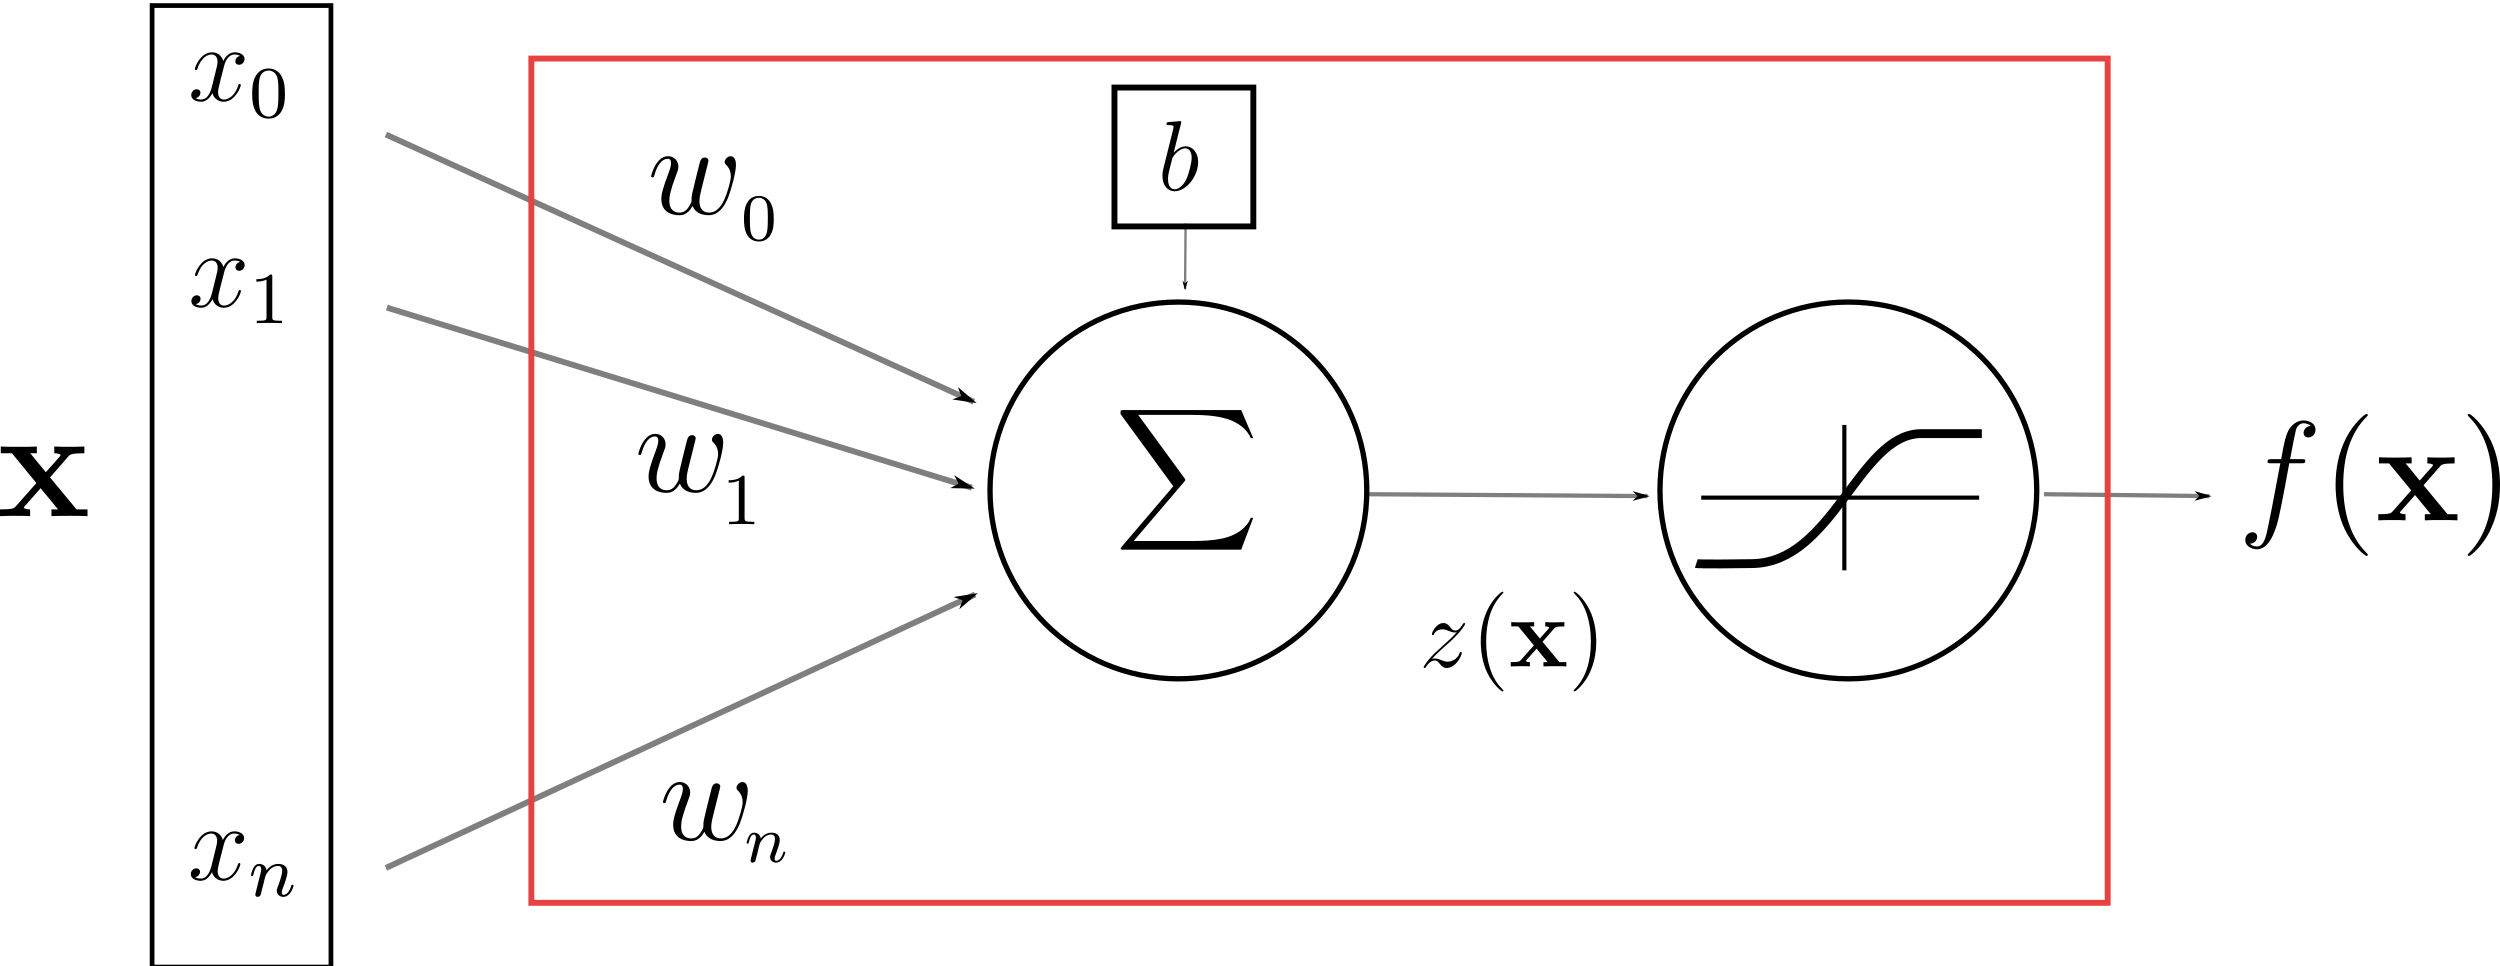 <svg xmlns:dc="http://purl.org/dc/elements/1.1/" xmlns:cc="http://creativecommons.org/ns#" xmlns:rdf="http://www.w3.org/1999/02/22-rdf-syntax-ns#" xmlns:svg="http://www.w3.org/2000/svg" xmlns="http://www.w3.org/2000/svg" xmlns:sodipodi="http://sodipodi.sourceforge.net/DTD/sodipodi-0.dtd" xmlns:inkscape="http://www.inkscape.org/namespaces/inkscape" width="423.45" height="163.658" version="1.1" inkscape:version="0.91 r13725" sodipodi:docname="artificial_neuron.svg" style=""><rect id="backgroundrect" width="100%" height="100%" x="0" y="0" fill="none" stroke="none"/>
  <defs id="defs4">
    <marker inkscape:stockid="Arrow1Lend" orient="auto" refY="0" refX="0" id="marker37521" style="overflow:visible" inkscape:isstock="true">
      <path id="path37523" d="M-10,0 L-14,4 L1.4901161193847656e-7,0 L-14,-4 L-10,0 z" style="fill:#000000;fill-opacity:1;fill-rule:evenodd;stroke:#000000;stroke-width:1pt;stroke-opacity:1" inkscape:connector-curvature="0"/>
    </marker>
    <marker inkscape:stockid="Arrow1Lend" orient="auto" refY="0" refX="0" id="marker23129" style="overflow:visible" inkscape:isstock="true">
      <path id="path23131" d="M-10,0 L-14,4 L1.4901161193847656e-7,0 L-14,-4 L-10,0 z" style="fill:#000000;fill-opacity:1;fill-rule:evenodd;stroke:#000000;stroke-width:1pt;stroke-opacity:1" inkscape:connector-curvature="0"/>
    </marker>
    <marker inkscape:isstock="true" style="overflow:visible" id="marker17938" refX="0" refY="0" orient="auto" inkscape:stockid="Arrow1Lend" inkscape:collect="always">
      <path style="fill:#000000;fill-opacity:1;fill-rule:evenodd;stroke:#000000;stroke-width:1pt;stroke-opacity:1" d="M-10,0 L-14,4 L1.4901161193847656e-7,0 L-14,-4 L-10,0 z" id="path17940" inkscape:connector-curvature="0"/>
    </marker>
    <marker inkscape:stockid="Arrow1Lend" orient="auto" refY="0" refX="0" id="Arrow1Lend" style="overflow:visible" inkscape:isstock="true" inkscape:collect="always">
      <path id="path17495" d="M-10,0 L-14,4 L1.4901161193847656e-7,0 L-14,-4 L-10,0 z" style="fill:#000000;fill-opacity:1;fill-rule:evenodd;stroke:#000000;stroke-width:1pt;stroke-opacity:1" inkscape:connector-curvature="0"/>
    </marker>
    <marker inkscape:isstock="true" style="overflow:visible" id="marker22221" refX="0" refY="0" orient="auto" inkscape:stockid="Arrow1Lend">
      <path inkscape:connector-curvature="0" style="fill:#000000;fill-opacity:1;fill-rule:evenodd;stroke:#000000;stroke-width:1pt;stroke-opacity:1" d="M-10,0 L-14,4 L1.4901161193847656e-7,0 L-14,-4 L-10,0 z" id="path22223"/>
    </marker>
    <marker inkscape:isstock="true" style="overflow:visible" id="marker21117" refX="0" refY="0" orient="auto" inkscape:stockid="Arrow1Lend" inkscape:collect="always">
      <path inkscape:connector-curvature="0" style="fill:#000000;fill-opacity:1;fill-rule:evenodd;stroke:#000000;stroke-width:1pt;stroke-opacity:1" d="M-10,0 L-14,4 L1.4901161193847656e-7,0 L-14,-4 L-10,0 z" id="path21119"/>
    </marker>
    <marker inkscape:isstock="true" style="overflow:visible" id="marker34054" refX="0" refY="0" orient="auto" inkscape:stockid="Arrow1Lend">
      <path inkscape:connector-curvature="0" style="fill:#000000;fill-opacity:1;fill-rule:evenodd;stroke:#000000;stroke-width:1pt;stroke-opacity:1" d="M-10,0 L-14,4 L1.4901161193847656e-7,0 L-14,-4 L-10,0 z" id="path34056"/>
    </marker>
    <marker inkscape:isstock="true" style="overflow:visible" id="marker34130" refX="0" refY="0" orient="auto" inkscape:stockid="Arrow1Lend">
      <path inkscape:connector-curvature="0" style="fill:#000000;fill-opacity:1;fill-rule:evenodd;stroke:#000000;stroke-width:1pt;stroke-opacity:1" d="M-10,0 L-14,4 L1.4901161193847656e-7,0 L-14,-4 L-10,0 z" id="path34132"/>
    </marker>
    <marker inkscape:stockid="Arrow1Lend" orient="auto" refY="0" refX="0" id="marker33821" style="overflow:visible" inkscape:isstock="true">
      <path id="path33823" d="M-10,0 L-14,4 L1.4901161193847656e-7,0 L-14,-4 L-10,0 z" style="fill:#000000;fill-opacity:1;fill-rule:evenodd;stroke:#000000;stroke-width:1pt;stroke-opacity:1" inkscape:connector-curvature="0"/>
    </marker>
    <marker inkscape:stockid="Arrow1Lend" orient="auto" refY="0" refX="0" id="marker33769" style="overflow:visible" inkscape:isstock="true">
      <path id="path33771" d="M-10,0 L-14,4 L1.4901161193847656e-7,0 L-14,-4 L-10,0 z" style="fill:#000000;fill-opacity:1;fill-rule:evenodd;stroke:#000000;stroke-width:1pt;stroke-opacity:1" inkscape:connector-curvature="0"/>
    </marker>
    <marker inkscape:stockid="Arrow1Lend" orient="auto" refY="0" refX="0" id="marker33723" style="overflow:visible" inkscape:isstock="true">
      <path id="path33725" d="M-10,0 L-14,4 L1.4901161193847656e-7,0 L-14,-4 L-10,0 z" style="fill:#000000;fill-opacity:1;fill-rule:evenodd;stroke:#000000;stroke-width:1pt;stroke-opacity:1" inkscape:connector-curvature="0"/>
    </marker>
    <marker inkscape:stockid="Arrow1Lend" orient="auto" refY="0" refX="0" id="marker33879" style="overflow:visible" inkscape:isstock="true">
      <path id="path33881" d="M-10,0 L-14,4 L1.4901161193847656e-7,0 L-14,-4 L-10,0 z" style="fill:#000000;fill-opacity:1;fill-rule:evenodd;stroke:#000000;stroke-width:1pt;stroke-opacity:1" inkscape:connector-curvature="0"/>
    </marker>
  </defs>
  <sodipodi:namedview id="base" pagecolor="#ffffff" bordercolor="#666666" borderopacity="1.0" inkscape:pageopacity="0.0" inkscape:pageshadow="2" inkscape:zoom="3.3584761" inkscape:cx="131.24463" inkscape:cy="102.96562" inkscape:document-units="px" inkscape:current-layer="layer1" showgrid="false" inkscape:window-width="2495" inkscape:window-height="1416" inkscape:window-x="65" inkscape:window-y="24" inkscape:window-maximized="1" fit-margin-top="0" fit-margin-left="0" fit-margin-right="0" fit-margin-bottom="0"/>
  
<g class="currentLayer" style=""><title>Layer 1</title>
    <g id="g17474" class="">
      <path sodipodi:nodetypes="cccc" inkscape:connector-curvature="0" id="path17468" d="m287.314,95.462 c0,0 0.425,0.14 9.505,0 c13.622,-0.219 17.955,-21.651 28.366,-22.012 l10.496,0 " style="fill:none;fill-rule:evenodd;stroke:#000000;stroke-width:1.5;stroke-linecap:butt;stroke-linejoin:miter;stroke-miterlimit:4;stroke-dasharray:none;stroke-opacity:1" stroke-width="0"/>
      <path inkscape:connector-curvature="0" id="path17470" d="m312.395,71.973 l0,24.633 " style="fill:none;fill-rule:evenodd;stroke:#000000;stroke-width:0.7;stroke-linecap:butt;stroke-linejoin:miter;stroke-miterlimit:4;stroke-dasharray:none;stroke-opacity:1" stroke-width="0"/>
      <path sodipodi:nodetypes="cc" style="fill:none;fill-rule:evenodd;stroke:#000000;stroke-width:0.7;stroke-linecap:butt;stroke-linejoin:miter;stroke-miterlimit:4;stroke-dasharray:none;stroke-opacity:1" d="m288.15,84.289 l47.078,0 " id="path17472" inkscape:connector-curvature="0" stroke-width="0"/>
    </g>
    <path sodipodi:nodetypes="cc" inkscape:connector-curvature="0" id="path17486" d="m65.365,22.788 l99.587,45.267 " style="opacity:0.5;fill:none;fill-rule:evenodd;stroke:#000000;stroke-width:1;stroke-linecap:butt;stroke-linejoin:miter;stroke-miterlimit:4;stroke-dasharray:none;stroke-dashoffset:0;stroke-opacity:1;marker-end:url(#Arrow1Lend)" class=""/>
    <path style="opacity:0.5;fill:none;fill-rule:evenodd;stroke:#000000;stroke-width:1;stroke-linecap:butt;stroke-linejoin:miter;stroke-miterlimit:4;stroke-dasharray:none;stroke-dashoffset:0;stroke-opacity:1;marker-end:url(#marker17938)" d="m65.365,147.009 l99.798,-46.32 " id="path17936" inkscape:connector-curvature="0" sodipodi:nodetypes="cc" class=""/><path style="opacity:0.5;fill:none;fill-rule:evenodd;stroke:#000000;stroke-width:1;stroke-linecap:butt;stroke-linejoin:miter;stroke-miterlimit:4;stroke-dasharray:none;stroke-dashoffset:0;stroke-opacity:1;marker-end:url(#marker17938)" d="m67.057,86.901 l96.028,-39.086 " inkscape:connector-curvature="0" sodipodi:nodetypes="cc" class="" id="svg_2" transform="rotate(39.258, 115.071, 67.358)"/>
    <path style="opacity:0.5;fill:none;fill-rule:evenodd;stroke:#000000;stroke-width:0.398;stroke-linecap:butt;stroke-linejoin:miter;stroke-miterlimit:4;stroke-dasharray:none;stroke-dashoffset:0;stroke-opacity:1;marker-end:url(#marker23129)" d="m200.813,37.836 l-0.085,11.109 " id="path22219" inkscape:connector-curvature="0" sodipodi:nodetypes="cc" class=""/>
    <path style="opacity:0.5;fill:none;fill-rule:evenodd;stroke:#000000;stroke-width:0.721;stroke-linecap:butt;stroke-linejoin:miter;stroke-miterlimit:4;stroke-dasharray:none;stroke-dashoffset:0;stroke-opacity:1;marker-end:url(#marker21117)" d="m231.255,83.707 l47.799,0.325 " id="path21115" inkscape:connector-curvature="0" sodipodi:nodetypes="cc" class=""/>
    <rect style="fill:#ffffff;fill-opacity:1;stroke:#000000;stroke-width:0.8;stroke-miterlimit:4;stroke-dasharray:none;stroke-dashoffset:0;stroke-opacity:1" id="rect4136-1" width="30.291" height="162.858" x="25.764" y="0.941" class=""/>
    <circle style="fill:none;fill-opacity:1;stroke:#000000;stroke-width:0.901;stroke-miterlimit:4;stroke-dasharray:none;stroke-dashoffset:0;stroke-opacity:1" id="path4138-0" cx="199.597" cy="83.07" r="31.909" class=""/>
    <g id="g29382" class="">
      <path inkscape:connector-curvature="0" d="m40.676,9.471 c-0.594,0.111 -0.817,0.557 -0.817,0.91 c0,0.446 0.353,0.594 0.613,0.594 c0.557,0 0.947,-0.483 0.947,-0.984 c0,-0.78 -0.892,-1.133 -1.672,-1.133 c-1.133,0 -1.765,1.115 -1.932,1.467 c-0.427,-1.393 -1.579,-1.467 -1.913,-1.467 c-1.895,0 -2.898,2.433 -2.898,2.842 c0,0.074 0.074,0.167 0.204,0.167 c0.149,0 0.186,-0.111 0.223,-0.186 c0.632,-2.062 1.876,-2.452 2.415,-2.452 c0.836,0 1.003,0.78 1.003,1.226 c0,0.409 -0.112,0.836 -0.334,1.728 l-0.632,2.545 c-0.279,1.115 -0.817,2.136 -1.802,2.136 c-0.093,0 -0.557,0 -0.947,-0.241 c0.669,-0.13 0.817,-0.687 0.817,-0.91 c0,-0.372 -0.279,-0.594 -0.632,-0.594 c-0.446,0 -0.929,0.39 -0.929,0.984 c0,0.78 0.873,1.133 1.672,1.133 c0.892,0 1.523,-0.706 1.913,-1.467 c0.297,1.096 1.226,1.467 1.913,1.467 c1.895,0 2.898,-2.433 2.898,-2.842 c0,-0.093 -0.074,-0.167 -0.186,-0.167 c-0.167,0 -0.186,0.093 -0.241,0.241 c-0.502,1.635 -1.579,2.396 -2.415,2.396 c-0.65,0 -1.003,-0.483 -1.003,-1.245 c0,-0.409 0.074,-0.706 0.372,-1.932 l0.65,-2.526 c0.279,-1.115 0.91,-1.932 1.765,-1.932 c0.037,0 0.557,0 0.947,0.241 z" id="use28720" stroke-width="0"/>
      <path inkscape:connector-curvature="0" d="m48.263,15.886 c0,-1.325 -0.136,-2.13 -0.545,-2.923 c-0.545,-1.09 -1.548,-1.362 -2.229,-1.362 c-1.56,0 -2.13,1.164 -2.303,1.511 c-0.446,0.904 -0.471,2.13 -0.471,2.774 c0,0.817 0.037,2.068 0.632,3.059 c0.57,0.916 1.486,1.152 2.142,1.152 c0.594,0 1.659,-0.186 2.279,-1.412 c0.458,-0.892 0.495,-1.994 0.495,-2.799 zm-2.774,3.864 c-0.421,0 -1.276,-0.198 -1.536,-1.498 c-0.136,-0.706 -0.136,-1.87 -0.136,-2.514 c0,-0.854 0,-1.721 0.136,-2.402 c0.26,-1.263 1.226,-1.387 1.536,-1.387 c0.421,0 1.276,0.211 1.523,1.337 c0.149,0.681 0.149,1.61 0.149,2.452 c0,0.731 0,1.845 -0.149,2.539 c-0.26,1.3 -1.115,1.474 -1.523,1.474 z" id="use28722" stroke-width="0"/>
    </g>
    
      <path inkscape:connector-curvature="0" d="m40.7,44.366 c-0.594,0.111 -0.817,0.557 -0.817,0.91 c0,0.446 0.353,0.594 0.613,0.594 c0.557,0 0.947,-0.483 0.947,-0.984 c0,-0.78 -0.892,-1.133 -1.672,-1.133 c-1.133,0 -1.765,1.115 -1.932,1.467 c-0.427,-1.393 -1.579,-1.467 -1.913,-1.467 c-1.895,0 -2.898,2.433 -2.898,2.842 c0,0.074 0.074,0.167 0.204,0.167 c0.149,0 0.186,-0.111 0.223,-0.186 c0.632,-2.062 1.876,-2.452 2.415,-2.452 c0.836,0 1.003,0.78 1.003,1.226 c0,0.409 -0.112,0.836 -0.334,1.728 l-0.632,2.545 c-0.279,1.115 -0.817,2.136 -1.802,2.136 c-0.093,0 -0.557,0 -0.947,-0.241 c0.669,-0.13 0.817,-0.687 0.817,-0.91 c0,-0.372 -0.279,-0.594 -0.632,-0.594 c-0.446,0 -0.929,0.39 -0.929,0.984 c0,0.78 0.873,1.133 1.672,1.133 c0.892,0 1.523,-0.706 1.913,-1.467 c0.297,1.096 1.226,1.467 1.913,1.467 c1.895,0 2.898,-2.433 2.898,-2.842 c0,-0.093 -0.074,-0.167 -0.186,-0.167 c-0.167,0 -0.186,0.093 -0.241,0.241 c-0.502,1.635 -1.579,2.396 -2.415,2.396 c-0.65,0 -1.003,-0.483 -1.003,-1.245 c0,-0.409 0.074,-0.706 0.372,-1.932 l0.65,-2.526 c0.279,-1.115 0.91,-1.932 1.765,-1.932 c0.037,0 0.557,0 0.947,0.241 z" id="use28724" stroke-width="0" class=""/>
      <path inkscape:connector-curvature="0" d="m46.119,46.842 c0,-0.334 -0.025,-0.347 -0.359,-0.347 c-0.508,0.495 -1.164,0.793 -2.34,0.793 l0,0.409 c0.334,0 1.003,0 1.721,-0.334 l0,6.353 c0,0.458 -0.037,0.607 -1.214,0.607 l-0.433,0 l0,0.409 c0.508,-0.037 1.573,-0.037 2.13,-0.037 c0.557,0 1.635,0 2.142,0.037 l0,-0.409 l-0.433,0 c-1.176,0 -1.214,-0.149 -1.214,-0.607 l0,-6.873 z" id="use28726" stroke-width="0" class=""/>
    
    <g id="g29390" class="">
      <path inkscape:connector-curvature="0" d="m40.607,141.426 c-0.594,0.111 -0.817,0.557 -0.817,0.91 c0,0.446 0.353,0.594 0.613,0.594 c0.557,0 0.947,-0.483 0.947,-0.984 c0,-0.78 -0.892,-1.133 -1.672,-1.133 c-1.133,0 -1.765,1.115 -1.932,1.467 c-0.427,-1.393 -1.579,-1.467 -1.913,-1.467 c-1.895,0 -2.898,2.433 -2.898,2.842 c0,0.074 0.074,0.167 0.204,0.167 c0.149,0 0.186,-0.111 0.223,-0.186 c0.632,-2.062 1.876,-2.452 2.415,-2.452 c0.836,0 1.003,0.78 1.003,1.226 c0,0.409 -0.112,0.836 -0.334,1.728 l-0.632,2.545 c-0.279,1.115 -0.817,2.136 -1.802,2.136 c-0.093,0 -0.557,0 -0.947,-0.241 c0.669,-0.13 0.817,-0.687 0.817,-0.91 c0,-0.372 -0.279,-0.594 -0.632,-0.594 c-0.446,0 -0.929,0.39 -0.929,0.984 c0,0.78 0.873,1.133 1.672,1.133 c0.892,0 1.523,-0.706 1.913,-1.467 c0.297,1.096 1.226,1.467 1.913,1.467 c1.895,0 2.898,-2.433 2.898,-2.842 c0,-0.093 -0.074,-0.167 -0.186,-0.167 c-0.167,0 -0.186,0.093 -0.241,0.241 c-0.502,1.635 -1.579,2.396 -2.415,2.396 c-0.65,0 -1.003,-0.483 -1.003,-1.245 c0,-0.409 0.074,-0.706 0.371,-1.932 l0.65,-2.526 c0.279,-1.115 0.91,-1.932 1.765,-1.932 c0.037,0 0.557,0 0.947,0.241 z" id="use28728" stroke-width="0"/>
      <path inkscape:connector-curvature="0" d="m44.615,149.76 c0.037,-0.186 0.161,-0.656 0.198,-0.842 c0.173,-0.669 0.173,-0.681 0.458,-1.09 c0.409,-0.607 0.991,-1.152 1.82,-1.152 c0.446,0 0.706,0.26 0.706,0.842 c0,0.681 -0.52,2.093 -0.755,2.7 c-0.161,0.409 -0.161,0.483 -0.161,0.644 c0,0.706 0.582,1.053 1.115,1.053 c1.214,0 1.721,-1.734 1.721,-1.895 c0,-0.124 -0.099,-0.161 -0.186,-0.161 c-0.149,0 -0.173,0.087 -0.211,0.211 c-0.297,1.015 -0.817,1.498 -1.288,1.498 c-0.198,0 -0.297,-0.124 -0.297,-0.409 c0,-0.285 0.099,-0.557 0.223,-0.867 c0.186,-0.471 0.731,-1.895 0.731,-2.588 c0,-0.929 -0.644,-1.375 -1.536,-1.375 c-1.003,0 -1.647,0.607 -2.006,1.077 c-0.087,-0.681 -0.632,-1.077 -1.263,-1.077 c-0.446,0 -0.755,0.285 -0.954,0.669 c-0.297,0.582 -0.421,1.201 -0.421,1.226 c0,0.111 0.087,0.161 0.186,0.161 c0.161,0 0.173,-0.05 0.26,-0.372 c0.149,-0.607 0.372,-1.337 0.892,-1.337 c0.322,0 0.396,0.31 0.396,0.582 c0,0.223 -0.062,0.458 -0.161,0.867 c-0.025,0.099 -0.211,0.83 -0.26,1.003 l-0.458,1.858 c-0.05,0.186 -0.124,0.495 -0.124,0.545 c0,0.285 0.235,0.384 0.396,0.384 c0.223,0 0.409,-0.149 0.495,-0.297 c0.037,-0.074 0.136,-0.495 0.198,-0.755 l0.285,-1.102 z" id="use28730" stroke-width="0"/>
    </g>
    <g id="g35345" class="">
      <rect y="14.829" x="188.767" height="23.523" width="23.523" id="rect20371-5" style="fill:none;fill-opacity:1;stroke:#000000;stroke-width:1;stroke-miterlimit:4;stroke-dasharray:none;stroke-dashoffset:0;stroke-opacity:1"/>
      <g id="g29544">
        <path id="use27611" d="m200.035,20.933 c0.017,-0.068 0.051,-0.169 0.051,-0.253 c0,-0.169 -0.169,-0.169 -0.203,-0.169 c-0.017,0 -0.625,0.051 -0.929,0.084 c-0.287,0.017 -0.54,0.051 -0.844,0.068 c-0.405,0.034 -0.523,0.051 -0.523,0.355 c0,0.169 0.169,0.169 0.338,0.169 c0.861,0 0.861,0.152 0.861,0.321 c0,0.118 -0.135,0.608 -0.203,0.912 l-0.405,1.621 c-0.169,0.675 -1.131,4.509 -1.199,4.813 c-0.084,0.422 -0.084,0.709 -0.084,0.929 c0,1.722 0.963,2.617 2.06,2.617 c1.959,0 3.985,-2.516 3.985,-4.965 c0,-1.554 -0.878,-2.651 -2.145,-2.651 c-0.878,0 -1.672,0.726 -1.993,1.064 l1.233,-4.914 zm-1.064,11.128 c-0.54,0 -1.131,-0.405 -1.131,-1.722 c0,-0.557 0.051,-0.878 0.355,-2.06 c0.051,-0.22 0.321,-1.3 0.388,-1.52 c0.034,-0.135 1.03,-1.638 2.178,-1.638 c0.743,0 1.081,0.743 1.081,1.621 c0,0.811 -0.473,2.719 -0.895,3.597 c-0.422,0.912 -1.199,1.722 -1.976,1.722 z" inkscape:connector-curvature="0" stroke-width="0"/>
      </g>
    </g>
    <path id="use27503" d="m8.474,80.864 l3.082,-3.533 c0.292,-0.345 0.531,-0.558 2.736,-0.558 l0,-1.142 c-1.488,0.053 -1.541,0.053 -2.444,0.053 c-0.77,0 -1.913,0 -2.657,-0.053 l0,1.142 c0.505,0 1.063,0.133 1.063,0.319 c0,0.053 -0.133,0.239 -0.186,0.292 l-2.311,2.603 l-2.63,-3.214 l1.116,0 l0,-1.142 c-0.611,0.053 -2.417,0.053 -3.135,0.053 c-0.797,0 -2.231,0 -2.975,-0.053 l0,1.142 l1.886,0 l4.144,5.047 l-3.453,3.905 c-0.319,0.372 -0.505,0.558 -2.71,0.558 l0,1.142 c1.594,-0.053 1.647,-0.053 2.471,-0.053 c0.77,0 1.886,0 2.63,0.053 l0,-1.142 c-0.505,0 -1.063,-0.133 -1.063,-0.319 c0,-0.027 0,-0.053 0.186,-0.266 l2.657,-3.002 l2.949,3.586 l-1.116,0 l0,1.142 c0.638,-0.053 2.417,-0.053 3.161,-0.053 c0.797,0 2.205,0 2.949,0.053 l0,-1.142 l-1.86,0 l-4.489,-5.419 z" inkscape:connector-curvature="0" class=""/>
    <path id="use35780" d="m210.232,93.104 l2.043,-5.404 l-0.422,0 c-0.659,1.756 -2.449,2.905 -4.391,3.411 c-0.355,0.084 -2.01,0.523 -5.252,0.523 l-10.183,0 l8.595,-10.081 c0.118,-0.135 0.152,-0.186 0.152,-0.27 c0,-0.034 0,-0.084 -0.118,-0.253 l-7.869,-10.757 l9.254,0 c2.263,0 3.8,0.236 3.951,0.27 c0.912,0.135 2.381,0.422 3.715,1.266 c0.422,0.27 1.57,1.03 2.145,2.398 l0.422,0 l-2.043,-4.745 l-19.96,0 c-0.388,0 -0.405,0.017 -0.456,0.118 c-0.017,0.051 -0.017,0.372 -0.017,0.557 l8.933,12.226 l-8.747,10.25 c-0.169,0.203 -0.169,0.287 -0.169,0.304 c0,0.186 0.152,0.186 0.456,0.186 l19.96,0 z" inkscape:connector-curvature="0" class=""/>
    <g id="g36369" class="">
      <path inkscape:connector-curvature="0" d="m389.798,78.469 c0.481,0 0.673,0 0.673,-0.457 c0,-0.24 -0.192,-0.24 -0.625,-0.24 l-1.947,0 C388.356,75.296 388.692,73.589 388.885,72.82 C389.029,72.243 389.534,71.69 390.159,71.69 c0.505,0 1.01,0.216 1.25,0.433 c-0.937,0.096 -1.226,0.793 -1.226,1.202 c0,0.481 0.361,0.769 0.817,0.769 c0.481,0 1.202,-0.409 1.202,-1.322 c0,-1.01 -1.01,-1.562 -2.067,-1.562 c-1.034,0 -2.043,0.769 -2.524,1.707 c-0.433,0.841 -0.673,1.707 -1.226,4.856 l-1.611,0 c-0.457,0 -0.697,0 -0.697,0.433 c0,0.264 0.144,0.264 0.625,0.264 l1.538,0 c-0.433,2.236 -1.418,7.668 -1.971,10.24 c-0.409,2.091 -0.769,3.846 -1.971,3.846 c-0.072,0 -0.769,0 -1.202,-0.457 c1.226,-0.096 1.226,-1.154 1.226,-1.178 c0,-0.481 -0.361,-0.769 -0.817,-0.769 c-0.481,0 -1.202,0.409 -1.202,1.322 c0,1.034 1.058,1.562 1.995,1.562 c2.452,0 3.461,-4.399 3.726,-5.601 c0.433,-1.851 1.611,-8.245 1.731,-8.966 l2.043,0 z" id="use35782" stroke-width="0"/>
      <path inkscape:connector-curvature="0" d="m401.058,93.974 c0,-0.072 0,-0.12 -0.409,-0.529 c-2.404,-2.428 -3.75,-6.394 -3.75,-11.298 c0,-4.663 1.13,-8.678 3.918,-11.514 c0.24,-0.216 0.24,-0.264 0.24,-0.337 c0,-0.144 -0.12,-0.192 -0.216,-0.192 c-0.312,0 -2.284,1.731 -3.461,4.086 c-1.226,2.428 -1.779,5 -1.779,7.957 c0,2.139 0.337,5 1.587,7.572 c1.418,2.885 3.389,4.447 3.654,4.447 c0.096,0 0.216,-0.048 0.216,-0.192 z" id="use35784" stroke-width="0"/>
      <path inkscape:connector-curvature="0" d="m410.499,82.195 l2.788,-3.197 c0.264,-0.312 0.481,-0.505 2.476,-0.505 l0,-1.034 c-1.346,0.048 -1.394,0.048 -2.211,0.048 c-0.697,0 -1.731,0 -2.404,-0.048 l0,1.034 c0.457,0 0.962,0.12 0.962,0.288 c0,0.048 -0.12,0.216 -0.168,0.264 l-2.091,2.356 l-2.38,-2.909 l1.01,0 l0,-1.034 c-0.553,0.048 -2.187,0.048 -2.836,0.048 c-0.721,0 -2.019,0 -2.692,-0.048 l0,1.034 l1.707,0 l3.75,4.567 l-3.125,3.534 c-0.288,0.337 -0.457,0.505 -2.452,0.505 l0,1.034 c1.442,-0.048 1.49,-0.048 2.236,-0.048 c0.697,0 1.707,0 2.38,0.048 l0,-1.034 c-0.457,0 -0.962,-0.12 -0.962,-0.288 c0,-0.024 0,-0.048 0.168,-0.24 l2.404,-2.716 l2.668,3.245 l-1.01,0 l0,1.034 c0.577,-0.048 2.187,-0.048 2.861,-0.048 c0.721,0 1.995,0 2.668,0.048 l0,-1.034 l-1.683,0 l-4.062,-4.904 z" id="use35786" stroke-width="0"/>
      <path inkscape:connector-curvature="0" d="m423.45,82.147 c0,-1.827 -0.24,-4.808 -1.587,-7.596 c-1.418,-2.885 -3.389,-4.447 -3.654,-4.447 c-0.096,0 -0.216,0.048 -0.216,0.192 c0,0.072 0,0.12 0.409,0.529 c2.404,2.428 3.75,6.394 3.75,11.298 c0,4.663 -1.13,8.678 -3.918,11.514 c-0.24,0.216 -0.24,0.264 -0.24,0.337 c0,0.144 0.12,0.192 0.216,0.192 c0.312,0 2.284,-1.731 3.461,-4.086 c1.226,-2.452 1.779,-5.048 1.779,-7.933 z" id="use35788" stroke-width="0"/>
    </g>
    <path id="use35792" d="m254.646,116.98 c0,-0.051 0,-0.084 -0.287,-0.372 c-1.689,-1.706 -2.634,-4.492 -2.634,-7.937 c0,-3.276 0.794,-6.096 2.753,-8.089 c0.169,-0.152 0.169,-0.186 0.169,-0.236 c0,-0.101 -0.084,-0.135 -0.152,-0.135 c-0.22,0 -1.604,1.216 -2.432,2.871 c-0.861,1.706 -1.25,3.512 -1.25,5.589 c0,1.503 0.236,3.512 1.115,5.319 c0.996,2.026 2.381,3.124 2.567,3.124 c0.068,0 0.152,-0.034 0.152,-0.135 z" inkscape:connector-curvature="0" class=""/>
    <path id="use35794" d="m261.278,108.705 l1.959,-2.246 c0.186,-0.22 0.338,-0.355 1.739,-0.355 l0,-0.726 c-0.946,0.034 -0.979,0.034 -1.554,0.034 c-0.49,0 -1.216,0 -1.689,-0.034 l0,0.726 c0.321,0 0.675,0.084 0.675,0.203 c0,0.034 -0.084,0.152 -0.118,0.186 l-1.469,1.655 l-1.672,-2.043 l0.709,0 l0,-0.726 c-0.388,0.034 -1.537,0.034 -1.993,0.034 c-0.507,0 -1.418,0 -1.891,-0.034 l0,0.726 l1.199,0 l2.634,3.208 l-2.195,2.482 c-0.203,0.236 -0.321,0.355 -1.722,0.355 l0,0.726 c1.013,-0.034 1.047,-0.034 1.57,-0.034 c0.49,0 1.199,0 1.672,0.034 l0,-0.726 c-0.321,0 -0.675,-0.084 -0.675,-0.203 c0,-0.017 0,-0.034 0.118,-0.169 l1.689,-1.908 l1.874,2.28 l-0.709,0 l0,0.726 c0.405,-0.034 1.537,-0.034 2.01,-0.034 c0.507,0 1.402,0 1.874,0.034 l0,-0.726 l-1.182,0 l-2.854,-3.445 z" inkscape:connector-curvature="0" class=""/>
    <path id="use35796" d="m270.376,108.672 c0,-1.283 -0.169,-3.377 -1.115,-5.336 c-0.996,-2.026 -2.381,-3.124 -2.567,-3.124 c-0.068,0 -0.152,0.034 -0.152,0.135 c0,0.051 0,0.084 0.287,0.372 c1.689,1.706 2.634,4.492 2.634,7.937 c0,3.276 -0.794,6.096 -2.753,8.089 c-0.169,0.152 -0.169,0.186 -0.169,0.236 c0,0.101 0.084,0.135 0.152,0.135 c0.22,0 1.604,-1.216 2.432,-2.871 c0.861,-1.722 1.25,-3.546 1.25,-5.573 z" inkscape:connector-curvature="0" class=""/>
    <circle r="31.909" cy="83.07" cx="313.075" id="circle36431" style="fill:none;fill-opacity:1;stroke:#000000;stroke-width:0.901;stroke-miterlimit:4;stroke-dasharray:none;stroke-dashoffset:0;stroke-opacity:1" class=""/>
    <path sodipodi:nodetypes="cc" inkscape:connector-curvature="0" id="path37519" d="m346.212,83.707 l28.008,0.325 " style="opacity:0.5;fill:none;fill-rule:evenodd;stroke:#000000;stroke-width:0.721;stroke-linecap:butt;stroke-linejoin:miter;stroke-miterlimit:4;stroke-dasharray:none;stroke-dashoffset:0;stroke-opacity:1;marker-end:url(#marker37521)" class=""/>
    <path id="use28666" d="m128.374,144.157 c0.034,-0.169 0.146,-0.597 0.18,-0.766 c0.158,-0.608 0.158,-0.619 0.417,-0.991 c0.371,-0.552 0.901,-1.047 1.655,-1.047 c0.405,0 0.642,0.236 0.642,0.766 c0,0.619 -0.473,1.903 -0.687,2.454 c-0.146,0.372 -0.146,0.439 -0.146,0.585 c0,0.642 0.529,0.957 1.013,0.957 c1.103,0 1.565,-1.576 1.565,-1.722 c0,-0.113 -0.09,-0.146 -0.169,-0.146 c-0.135,0 -0.158,0.079 -0.191,0.191 c-0.27,0.923 -0.743,1.362 -1.171,1.362 c-0.18,0 -0.27,-0.113 -0.27,-0.372 c0,-0.259 0.09,-0.507 0.203,-0.788 c0.169,-0.428 0.664,-1.722 0.664,-2.353 c0,-0.844 -0.585,-1.25 -1.396,-1.25 c-0.912,0 -1.497,0.552 -1.824,0.979 c-0.079,-0.619 -0.574,-0.979 -1.148,-0.979 c-0.405,0 -0.687,0.259 -0.867,0.608 c-0.27,0.529 -0.383,1.092 -0.383,1.115 c0,0.101 0.079,0.146 0.169,0.146 c0.146,0 0.158,-0.045 0.236,-0.338 c0.135,-0.552 0.338,-1.216 0.811,-1.216 c0.293,0 0.36,0.281 0.36,0.529 c0,0.203 -0.056,0.417 -0.146,0.788 c-0.023,0.09 -0.191,0.754 -0.236,0.912 l-0.417,1.689 c-0.045,0.169 -0.113,0.45 -0.113,0.495 c0,0.259 0.214,0.349 0.36,0.349 c0.203,0 0.372,-0.135 0.45,-0.27 c0.034,-0.068 0.124,-0.45 0.18,-0.687 l0.259,-1.002 z" inkscape:connector-curvature="0" class=""/>
    <path id="use28650" d="m131.057,37.078 c0,-1.205 -0.124,-1.936 -0.495,-2.657 c-0.495,-0.991 -1.407,-1.238 -2.026,-1.238 c-1.418,0 -1.936,1.058 -2.094,1.373 c-0.405,0.822 -0.428,1.936 -0.428,2.522 c0,0.743 0.034,1.88 0.574,2.781 c0.518,0.833 1.351,1.047 1.948,1.047 c0.54,0 1.509,-0.169 2.071,-1.283 c0.417,-0.811 0.45,-1.812 0.45,-2.544 zm-2.522,3.512 c-0.383,0 -1.16,-0.18 -1.396,-1.362 c-0.124,-0.642 -0.124,-1.7 -0.124,-2.285 c0,-0.777 0,-1.565 0.124,-2.184 c0.236,-1.148 1.115,-1.261 1.396,-1.261 c0.383,0 1.16,0.191 1.385,1.216 c0.135,0.619 0.135,1.464 0.135,2.229 c0,0.664 0,1.677 -0.135,2.308 c-0.236,1.182 -1.013,1.34 -1.385,1.34 z" inkscape:connector-curvature="0" class=""/>
    <path id="use9054" d="m242.55,111.609 c0.726,-0.827 1.317,-1.351 2.161,-2.111 c1.013,-0.878 1.452,-1.3 1.689,-1.554 c1.182,-1.165 1.773,-2.145 1.773,-2.28 c0,-0.135 -0.135,-0.135 -0.169,-0.135 c-0.118,0 -0.152,0.068 -0.236,0.186 c-0.422,0.726 -0.827,1.081 -1.266,1.081 c-0.355,0 -0.54,-0.152 -0.861,-0.557 c-0.355,-0.422 -0.642,-0.709 -1.131,-0.709 c-1.233,0 -1.976,1.537 -1.976,1.891 c0,0.051 0.017,0.152 0.169,0.152 c0.135,0 0.152,-0.068 0.203,-0.186 c0.287,-0.675 1.098,-0.794 1.418,-0.794 c0.355,0 0.692,0.118 1.047,0.27 c0.642,0.27 0.912,0.27 1.081,0.27 c0.118,0 0.186,0 0.27,-0.017 c-0.557,0.659 -1.469,1.469 -2.229,2.161 l-1.706,1.57 c-1.03,1.047 -1.655,2.043 -1.655,2.161 c0,0.101 0.084,0.135 0.186,0.135 c0.101,0 0.118,-0.017 0.236,-0.22 c0.27,-0.422 0.811,-1.047 1.435,-1.047 c0.355,0 0.523,0.118 0.861,0.54 c0.321,0.372 0.608,0.726 1.148,0.726 c1.655,0 2.601,-2.145 2.601,-2.533 c0,-0.068 -0.017,-0.169 -0.186,-0.169 c-0.135,0 -0.152,0.068 -0.203,0.236 c-0.372,0.996 -1.368,1.402 -2.026,1.402 c-0.355,0 -0.692,-0.118 -1.047,-0.27 c-0.675,-0.27 -0.861,-0.27 -1.081,-0.27 c-0.169,0 -0.355,0 -0.507,0.068 z" inkscape:connector-curvature="0" class=""/>
    <path id="use3515" d="m117.319,34.88 c0.488,1.33 1.862,1.574 2.705,1.574 c1.685,0 2.682,-1.463 3.303,-2.993 c0.51,-1.286 1.33,-4.212 1.33,-5.52 c0,-1.352 -0.687,-1.485 -0.887,-1.485 c-0.532,0 -1.02,0.532 -1.02,0.975 c0,0.266 0.155,0.421 0.266,0.51 c0.2,0.199 0.776,0.798 0.776,1.951 c0,0.754 -0.621,2.838 -1.086,3.879 c-0.621,1.352 -1.441,2.239 -2.594,2.239 c-1.241,0 -1.64,-0.931 -1.64,-1.951 c0,-0.643 0.199,-1.419 0.288,-1.796 l0.931,-3.724 c0.111,-0.443 0.31,-1.219 0.31,-1.308 c0,-0.333 -0.266,-0.554 -0.599,-0.554 c-0.643,0 -0.798,0.554 -0.931,1.086 c-0.222,0.865 -1.153,4.611 -1.241,5.099 c-0.089,0.377 -0.089,0.621 -0.089,1.108 c0,0.532 -0.709,1.374 -0.732,1.419 c-0.244,0.244 -0.599,0.621 -1.286,0.621 c-1.751,0 -1.751,-1.663 -1.751,-2.039 c0,-0.709 0.155,-1.685 1.153,-4.323 c0.266,-0.687 0.377,-0.975 0.377,-1.419 c0,-0.931 -0.665,-1.773 -1.751,-1.773 c-2.039,0 -2.86,3.214 -2.86,3.392 c0,0.089 0.089,0.2 0.244,0.2 c0.2,0 0.222,-0.089 0.31,-0.399 c0.554,-1.951 1.419,-2.749 2.239,-2.749 c0.222,0 0.576,0.022 0.576,0.732 c0,0.111 0,0.576 -0.377,1.552 c-1.042,2.771 -1.264,3.68 -1.264,4.522 c0,2.328 1.906,2.749 3.037,2.749 c0.377,0 1.374,0 2.261,-1.574 z" inkscape:connector-curvature="0" class=""/>
    <path inkscape:connector-curvature="0" d="m119.319,140.88 c0.488,1.33 1.862,1.574 2.705,1.574 c1.685,0 2.682,-1.463 3.303,-2.993 c0.51,-1.286 1.33,-4.212 1.33,-5.52 c0,-1.352 -0.687,-1.485 -0.887,-1.485 c-0.532,0 -1.02,0.532 -1.02,0.975 c0,0.266 0.155,0.421 0.266,0.51 c0.2,0.199 0.776,0.798 0.776,1.951 c0,0.754 -0.621,2.838 -1.086,3.879 c-0.621,1.352 -1.441,2.239 -2.594,2.239 c-1.241,0 -1.64,-0.931 -1.64,-1.951 c0,-0.643 0.199,-1.419 0.288,-1.796 l0.931,-3.724 c0.111,-0.443 0.31,-1.219 0.31,-1.308 c0,-0.333 -0.266,-0.554 -0.599,-0.554 c-0.643,0 -0.798,0.554 -0.931,1.086 c-0.222,0.865 -1.153,4.611 -1.241,5.099 c-0.089,0.377 -0.089,0.621 -0.089,1.108 c0,0.532 -0.709,1.374 -0.732,1.419 c-0.244,0.244 -0.599,0.621 -1.286,0.621 c-1.751,0 -1.751,-1.663 -1.751,-2.039 c0,-0.709 0.155,-1.685 1.153,-4.323 c0.266,-0.687 0.377,-0.975 0.377,-1.419 c0,-0.931 -0.665,-1.773 -1.751,-1.773 c-2.039,0 -2.86,3.214 -2.86,3.392 c0,0.089 0.089,0.2 0.244,0.2 c0.2,0 0.222,-0.089 0.31,-0.399 c0.554,-1.951 1.419,-2.749 2.239,-2.749 c0.222,0 0.576,0.022 0.576,0.732 c0,0.111 0,0.576 -0.377,1.552 c-1.042,2.771 -1.264,3.68 -1.264,4.522 c0,2.328 1.906,2.749 3.037,2.749 c0.377,0 1.374,0 2.261,-1.574 z" id="path12765" class=""/>
  <rect fill="none" stroke="#e84141" style="color: rgb(0, 0, 0);" stroke-width="2" stroke-linejoin="round" stroke-dashoffset="" fill-rule="nonzero" id="svg_3" x="355" y="130" width="0" height="8"/><g class="" id="svg_4"><path inkscape:connector-curvature="0" d="m126.119,80.896 c0,-0.334 -0.025,-0.347 -0.359,-0.347 c-0.508,0.495 -1.164,0.793 -2.34,0.793 l0,0.409 c0.334,0 1.003,0 1.721,-0.334 l0,6.353 c0,0.458 -0.037,0.607 -1.214,0.607 l-0.433,0 l0,0.409 c0.508,-0.037 1.573,-0.037 2.13,-0.037 c0.557,0 1.635,0 2.142,0.037 l0,-0.409 l-0.433,0 c-1.176,0 -1.214,-0.149 -1.214,-0.607 l0,-6.873 z" stroke-width="0" class="" id="svg_5"/><path d="m115.157,81.907 c0.488,1.33 1.862,1.574 2.705,1.574 c1.685,0 2.682,-1.463 3.303,-2.993 c0.51,-1.286 1.33,-4.212 1.33,-5.52 c0,-1.352 -0.687,-1.485 -0.887,-1.485 c-0.532,0 -1.02,0.532 -1.02,0.975 c0,0.266 0.155,0.421 0.266,0.51 c0.2,0.199 0.776,0.798 0.776,1.951 c0,0.754 -0.621,2.838 -1.086,3.879 c-0.621,1.352 -1.441,2.239 -2.594,2.239 c-1.241,0 -1.64,-0.931 -1.64,-1.951 c0,-0.643 0.199,-1.419 0.288,-1.796 l0.931,-3.724 c0.111,-0.443 0.31,-1.219 0.31,-1.308 c0,-0.333 -0.266,-0.554 -0.599,-0.554 c-0.643,0 -0.798,0.554 -0.931,1.086 c-0.222,0.865 -1.153,4.611 -1.241,5.099 c-0.089,0.377 -0.089,0.621 -0.089,1.108 c0,0.532 -0.709,1.374 -0.732,1.419 c-0.244,0.244 -0.599,0.621 -1.286,0.621 c-1.751,0 -1.751,-1.663 -1.751,-2.039 c0,-0.709 0.155,-1.685 1.153,-4.323 c0.266,-0.687 0.377,-0.975 0.377,-1.419 c0,-0.931 -0.665,-1.773 -1.751,-1.773 c-2.039,0 -2.86,3.214 -2.86,3.392 c0,0.089 0.089,0.2 0.244,0.2 c0.2,0 0.222,-0.089 0.31,-0.399 c0.554,-1.951 1.419,-2.749 2.239,-2.749 c0.222,0 0.576,0.022 0.576,0.732 c0,0.111 0,0.576 -0.377,1.552 c-1.042,2.771 -1.264,3.68 -1.264,4.522 c0,2.328 1.906,2.749 3.037,2.749 c0.377,0 1.374,0 2.261,-1.574 z" inkscape:connector-curvature="0" class="" id="svg_6"/></g><rect fill="none" stroke="#e84141" style="color: rgb(0, 0, 0);" stroke-dashoffset="" fill-rule="nonzero" id="svg_9" x="90" y="9.919" width="267" height="143" class="selected"/></g></svg>
